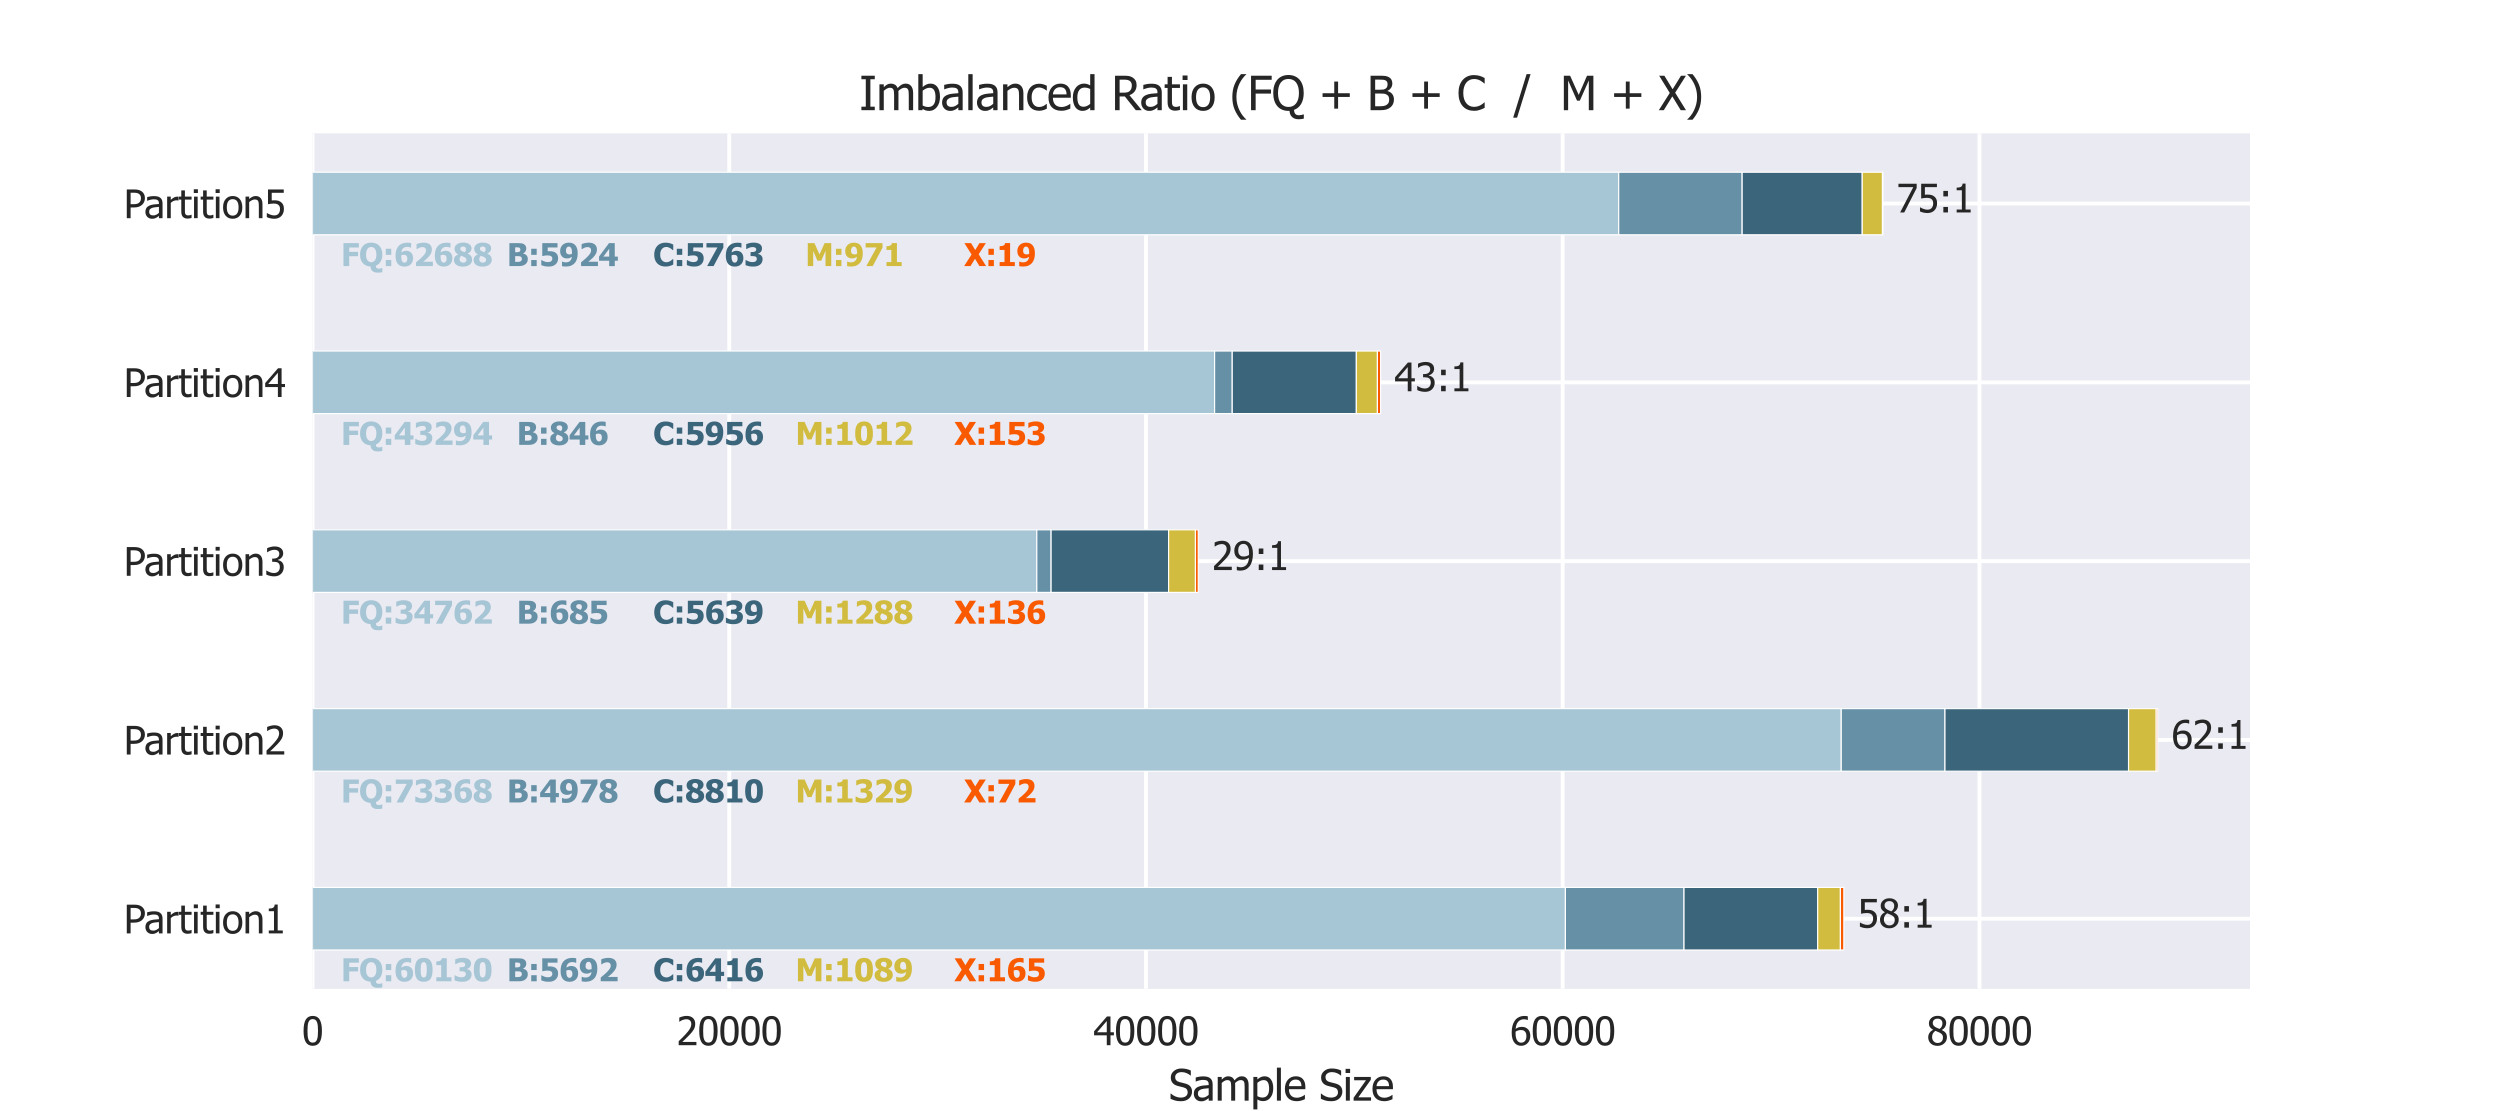 <?xml version="1.0" encoding="utf-8" standalone="no"?>
<!DOCTYPE svg PUBLIC "-//W3C//DTD SVG 1.1//EN"
  "http://www.w3.org/Graphics/SVG/1.1/DTD/svg11.dtd">
<svg xmlns:xlink="http://www.w3.org/1999/xlink" width="648pt" height="288pt" viewBox="0 0 648 288" xmlns="http://www.w3.org/2000/svg" version="1.1">
 <defs>
  <style type="text/css">*{stroke-linejoin: round; stroke-linecap: butt}</style>
 </defs>
 <g id="figure_1">
  <g id="patch_1">
   <path d="M 0 288 
L 648 288 
L 648 0 
L 0 0 
z
" style="fill: #ffffff"/>
  </g>
  <g id="axes_1">
   <g id="patch_2">
    <path d="M 81 256.32 
L 583.2 256.32 
L 583.2 34.56 
L 81 34.56 
z
" style="fill: #eaeaf2"/>
   </g>
   <g id="matplotlib.axis_1">
    <g id="xtick_1">
     <g id="line2d_1">
      <path d="M 81 256.32 
L 81 34.56 
" clip-path="url(#p845f60f004)" style="fill: none; stroke: #ffffff; stroke-linecap: round"/>
     </g>
     <g id="text_1">
      <!-- 0 -->
      <g style="fill: #262626" transform="translate(78.27 270.918) scale(0.1 -0.1)">
       <defs>
        <path id="Tahoma-30" d="M 3234 2328 
Q 3234 1075 2870 489 
Q 2506 -97 1747 -97 
Q 978 -97 618 500 
Q 259 1097 259 2322 
Q 259 3581 623 4164 
Q 988 4747 1747 4747 
Q 2516 4747 2875 4144 
Q 3234 3541 3234 2328 
z
M 2434 909 
Q 2525 1141 2562 1494 
Q 2600 1847 2600 2328 
Q 2600 2806 2562 3159 
Q 2525 3513 2431 3747 
Q 2338 3984 2173 4107 
Q 2009 4231 1747 4231 
Q 1488 4231 1320 4107 
Q 1153 3984 1056 3741 
Q 963 3503 928 3140 
Q 894 2778 894 2322 
Q 894 1834 923 1506 
Q 953 1178 1053 919 
Q 1144 678 1311 548 
Q 1478 419 1747 419 
Q 2006 419 2173 542 
Q 2341 666 2434 909 
z
" transform="scale(0.016)"/>
       </defs>
       <use xlink:href="#Tahoma-30"/>
      </g>
     </g>
    </g>
    <g id="xtick_2">
     <g id="line2d_2">
      <path d="M 189.018 256.32 
L 189.018 34.56 
" clip-path="url(#p845f60f004)" style="fill: none; stroke: #ffffff; stroke-linecap: round"/>
     </g>
     <g id="text_2">
      <!-- 20000 -->
      <g style="fill: #262626" transform="translate(175.369 270.918) scale(0.1 -0.1)">
       <defs>
        <path id="Tahoma-32" d="M 3213 0 
L 341 0 
L 341 653 
Q 650 947 925 1215 
Q 1200 1484 1463 1775 
Q 1994 2359 2187 2711 
Q 2381 3063 2381 3438 
Q 2381 3631 2320 3778 
Q 2259 3925 2153 4022 
Q 2044 4116 1900 4162 
Q 1756 4209 1584 4209 
Q 1419 4209 1248 4167 
Q 1078 4125 922 4063 
Q 791 4009 669 3934 
Q 547 3859 472 3806 
L 438 3806 
L 438 4469 
Q 631 4566 976 4658 
Q 1322 4750 1631 4750 
Q 2281 4750 2650 4404 
Q 3019 4059 3019 3469 
Q 3019 3197 2955 2965 
Q 2891 2734 2778 2538 
Q 2663 2334 2500 2134 
Q 2338 1934 2156 1741 
Q 1863 1422 1502 1078 
Q 1141 734 925 534 
L 3213 534 
L 3213 0 
z
" transform="scale(0.016)"/>
       </defs>
       <use xlink:href="#Tahoma-32"/>
       <use xlink:href="#Tahoma-30" x="54.59"/>
       <use xlink:href="#Tahoma-30" x="109.18"/>
       <use xlink:href="#Tahoma-30" x="163.77"/>
       <use xlink:href="#Tahoma-30" x="218.359"/>
      </g>
     </g>
    </g>
    <g id="xtick_3">
     <g id="line2d_3">
      <path d="M 297.035 256.32 
L 297.035 34.56 
" clip-path="url(#p845f60f004)" style="fill: none; stroke: #ffffff; stroke-linecap: round"/>
     </g>
     <g id="text_3">
      <!-- 40000 -->
      <g style="fill: #262626" transform="translate(283.387 270.918) scale(0.1 -0.1)">
       <defs>
        <path id="Tahoma-34" d="M 3334 1600 
L 2781 1600 
L 2781 0 
L 2181 0 
L 2181 1600 
L 125 1600 
L 125 2256 
L 2206 4653 
L 2781 4653 
L 2781 2100 
L 3334 2100 
L 3334 1600 
z
M 2181 2100 
L 2181 3919 
L 613 2100 
L 2181 2100 
z
" transform="scale(0.016)"/>
       </defs>
       <use xlink:href="#Tahoma-34"/>
       <use xlink:href="#Tahoma-30" x="54.59"/>
       <use xlink:href="#Tahoma-30" x="109.18"/>
       <use xlink:href="#Tahoma-30" x="163.77"/>
       <use xlink:href="#Tahoma-30" x="218.359"/>
      </g>
     </g>
    </g>
    <g id="xtick_4">
     <g id="line2d_4">
      <path d="M 405.053 256.32 
L 405.053 34.56 
" clip-path="url(#p845f60f004)" style="fill: none; stroke: #ffffff; stroke-linecap: round"/>
     </g>
     <g id="text_4">
      <!-- 60000 -->
      <g style="fill: #262626" transform="translate(391.404 270.918) scale(0.1 -0.1)">
       <defs>
        <path id="Tahoma-36" d="M 3284 1509 
Q 3284 1150 3165 847 
Q 3047 544 2847 341 
Q 2638 125 2378 14 
Q 2119 -97 1806 -97 
Q 1491 -97 1233 9 
Q 975 116 778 325 
Q 538 578 402 1001 
Q 266 1425 266 2044 
Q 266 2650 391 3139 
Q 516 3628 775 3991 
Q 1028 4344 1428 4542 
Q 1828 4741 2353 4741 
Q 2509 4741 2643 4725 
Q 2778 4709 2881 4675 
L 2881 4078 
L 2853 4078 
Q 2769 4125 2609 4164 
Q 2450 4203 2269 4203 
Q 1688 4203 1330 3811 
Q 972 3419 906 2647 
Q 1128 2803 1362 2887 
Q 1597 2972 1875 2972 
Q 2147 2972 2351 2917 
Q 2556 2863 2778 2697 
Q 3034 2503 3159 2206 
Q 3284 1909 3284 1509 
z
M 2650 1484 
Q 2650 1772 2575 1965 
Q 2500 2159 2331 2297 
Q 2209 2397 2054 2428 
Q 1900 2459 1738 2459 
Q 1519 2459 1312 2393 
Q 1106 2328 906 2203 
Q 900 2134 897 2070 
Q 894 2006 894 1909 
Q 894 1425 989 1128 
Q 1084 831 1225 678 
Q 1359 531 1501 472 
Q 1644 413 1809 413 
Q 2184 413 2417 681 
Q 2650 950 2650 1484 
z
" transform="scale(0.016)"/>
       </defs>
       <use xlink:href="#Tahoma-36"/>
       <use xlink:href="#Tahoma-30" x="54.59"/>
       <use xlink:href="#Tahoma-30" x="109.18"/>
       <use xlink:href="#Tahoma-30" x="163.77"/>
       <use xlink:href="#Tahoma-30" x="218.359"/>
      </g>
     </g>
    </g>
    <g id="xtick_5">
     <g id="line2d_5">
      <path d="M 513.07 256.32 
L 513.07 34.56 
" clip-path="url(#p845f60f004)" style="fill: none; stroke: #ffffff; stroke-linecap: round"/>
     </g>
     <g id="text_5">
      <!-- 80000 -->
      <g style="fill: #262626" transform="translate(499.422 270.918) scale(0.1 -0.1)">
       <defs>
        <path id="Tahoma-38" d="M 2534 3569 
Q 2534 3881 2325 4090 
Q 2116 4300 1744 4300 
Q 1403 4300 1186 4112 
Q 969 3925 969 3606 
Q 969 3375 1080 3215 
Q 1191 3056 1413 2928 
Q 1509 2875 1707 2781 
Q 1906 2688 2069 2634 
Q 2341 2844 2437 3064 
Q 2534 3284 2534 3569 
z
M 2622 1238 
Q 2622 1525 2509 1694 
Q 2397 1863 2075 2038 
Q 1969 2097 1792 2165 
Q 1616 2234 1394 2328 
Q 1134 2156 996 1904 
Q 859 1653 859 1331 
Q 859 909 1114 634 
Q 1369 359 1753 359 
Q 2147 359 2384 595 
Q 2622 831 2622 1238 
z
M 1747 -106 
Q 1400 -106 1115 -3 
Q 831 100 631 294 
Q 434 481 332 739 
Q 231 997 231 1284 
Q 231 1663 432 1980 
Q 634 2297 1019 2484 
L 1019 2503 
Q 675 2703 509 2940 
Q 344 3178 344 3534 
Q 344 4059 741 4409 
Q 1138 4759 1747 4759 
Q 2381 4759 2764 4426 
Q 3147 4094 3147 3575 
Q 3147 3263 2964 2956 
Q 2781 2650 2438 2478 
L 2438 2459 
Q 2844 2269 3053 1997 
Q 3263 1725 3263 1297 
Q 3263 700 2830 297 
Q 2397 -106 1747 -106 
z
" transform="scale(0.016)"/>
       </defs>
       <use xlink:href="#Tahoma-38"/>
       <use xlink:href="#Tahoma-30" x="54.59"/>
       <use xlink:href="#Tahoma-30" x="109.18"/>
       <use xlink:href="#Tahoma-30" x="163.77"/>
       <use xlink:href="#Tahoma-30" x="218.359"/>
      </g>
     </g>
    </g>
    <g id="text_6">
     <!-- Sample Size -->
     <g style="fill: #262626" transform="translate(302.984 285.289) scale(0.11 -0.11)">
      <defs>
       <path id="Tahoma-53" d="M 1769 -84 
Q 1263 -84 908 20 
Q 553 125 241 278 
L 241 1053 
L 284 1053 
Q 591 766 978 608 
Q 1366 450 1725 450 
Q 2238 450 2500 664 
Q 2763 878 2763 1228 
Q 2763 1506 2625 1681 
Q 2488 1856 2188 1941 
Q 1972 2003 1794 2043 
Q 1616 2084 1347 2153 
Q 1106 2216 915 2312 
Q 725 2409 578 2566 
Q 434 2719 354 2926 
Q 275 3134 275 3406 
Q 275 3972 715 4355 
Q 1156 4738 1841 4738 
Q 2231 4738 2579 4659 
Q 2928 4581 3225 4438 
L 3225 3697 
L 3178 3697 
Q 2956 3900 2609 4051 
Q 2263 4203 1881 4203 
Q 1450 4203 1184 4001 
Q 919 3800 919 3472 
Q 919 3175 1075 3000 
Q 1231 2825 1528 2744 
Q 1725 2691 2009 2623 
Q 2294 2556 2481 2500 
Q 2963 2353 3184 2056 
Q 3406 1759 3406 1325 
Q 3406 1053 3295 787 
Q 3184 522 2984 338 
Q 2759 134 2476 25 
Q 2194 -84 1769 -84 
z
" transform="scale(0.016)"/>
       <path id="Tahoma-61" d="M 2375 859 
L 2375 1828 
Q 2166 1809 1845 1776 
Q 1525 1744 1328 1684 
Q 1094 1613 941 1464 
Q 788 1316 788 1050 
Q 788 750 956 597 
Q 1125 444 1450 444 
Q 1728 444 1953 564 
Q 2178 684 2375 859 
z
M 2375 372 
Q 2303 319 2183 223 
Q 2063 128 1950 72 
Q 1794 -9 1648 -53 
Q 1503 -97 1241 -97 
Q 1025 -97 831 -15 
Q 638 66 491 213 
Q 350 356 265 567 
Q 181 778 181 1013 
Q 181 1375 334 1629 
Q 488 1884 819 2034 
Q 1113 2169 1513 2220 
Q 1913 2272 2375 2297 
L 2375 2409 
Q 2375 2616 2312 2742 
Q 2250 2869 2138 2938 
Q 2025 3009 1862 3032 
Q 1700 3056 1528 3056 
Q 1325 3056 1050 2995 
Q 775 2934 500 2819 
L 466 2819 
L 466 3416 
Q 628 3463 931 3519 
Q 1234 3575 1531 3575 
Q 1891 3575 2137 3519 
Q 2384 3463 2581 3316 
Q 2772 3172 2865 2944 
Q 2959 2716 2959 2388 
L 2959 0 
L 2375 0 
L 2375 372 
z
" transform="scale(0.016)"/>
       <path id="Tahoma-6d" d="M 4388 0 
L 4388 2019 
Q 4388 2259 4369 2464 
Q 4350 2669 4291 2784 
Q 4228 2909 4112 2968 
Q 3997 3028 3800 3028 
Q 3619 3028 3411 2917 
Q 3203 2806 2981 2597 
Q 2984 2544 2989 2470 
Q 2994 2397 2994 2297 
L 2994 0 
L 2406 0 
L 2406 2019 
Q 2406 2259 2387 2464 
Q 2369 2669 2309 2784 
Q 2247 2909 2131 2968 
Q 2016 3028 1819 3028 
Q 1628 3028 1418 2909 
Q 1209 2791 1013 2606 
L 1013 0 
L 425 0 
L 425 3491 
L 1013 3491 
L 1013 3103 
Q 1244 3334 1470 3461 
Q 1697 3588 1969 3588 
Q 2278 3588 2517 3447 
Q 2756 3306 2881 2984 
Q 3147 3281 3400 3434 
Q 3653 3588 3950 3588 
Q 4175 3588 4359 3517 
Q 4544 3447 4681 3291 
Q 4822 3131 4898 2893 
Q 4975 2656 4975 2297 
L 4975 0 
L 4388 0 
z
" transform="scale(0.016)"/>
       <path id="Tahoma-70" d="M 3353 1838 
Q 3353 966 2936 448 
Q 2519 -69 1881 -69 
Q 1622 -69 1422 -9 
Q 1222 50 1013 175 
L 1013 -1288 
L 425 -1288 
L 425 3491 
L 1013 3491 
L 1013 3125 
Q 1231 3322 1498 3455 
Q 1766 3588 2081 3588 
Q 2681 3588 3017 3113 
Q 3353 2638 3353 1838 
z
M 2747 1772 
Q 2747 2369 2556 2698 
Q 2366 3028 1938 3028 
Q 1688 3028 1455 2917 
Q 1222 2806 1013 2631 
L 1013 653 
Q 1244 541 1408 500 
Q 1572 459 1784 459 
Q 2241 459 2494 793 
Q 2747 1128 2747 1772 
z
" transform="scale(0.016)"/>
       <path id="Tahoma-6c" d="M 1025 0 
L 438 0 
L 438 4863 
L 1025 4863 
L 1025 0 
z
" transform="scale(0.016)"/>
       <path id="Tahoma-65" d="M 1941 -81 
Q 1106 -81 645 389 
Q 184 859 184 1725 
Q 184 2578 631 3083 
Q 1078 3588 1800 3588 
Q 2125 3588 2375 3494 
Q 2625 3400 2813 3200 
Q 3000 3000 3100 2711 
Q 3200 2422 3200 2003 
L 3200 1684 
L 781 1684 
Q 781 1075 1087 753 
Q 1394 431 1934 431 
Q 2128 431 2314 475 
Q 2500 519 2650 588 
Q 2809 659 2918 726 
Q 3028 794 3100 853 
L 3134 853 
L 3134 213 
Q 3031 172 2878 111 
Q 2725 50 2603 16 
Q 2431 -31 2292 -56 
Q 2153 -81 1941 -81 
z
M 2628 2134 
Q 2622 2372 2572 2544 
Q 2522 2716 2428 2834 
Q 2325 2966 2164 3034 
Q 2003 3103 1766 3103 
Q 1531 3103 1367 3033 
Q 1203 2963 1069 2828 
Q 938 2691 869 2523 
Q 800 2356 781 2134 
L 2628 2134 
z
" transform="scale(0.016)"/>
       <path id="Tahoma-20" transform="scale(0.016)"/>
       <path id="Tahoma-69" d="M 1025 0 
L 438 0 
L 438 3491 
L 1025 3491 
L 1025 0 
z
M 1066 4075 
L 397 4075 
L 397 4684 
L 1066 4684 
L 1066 4075 
z
" transform="scale(0.016)"/>
       <path id="Tahoma-7a" d="M 2719 0 
L 153 0 
L 153 434 
L 1978 3006 
L 228 3006 
L 228 3491 
L 2684 3491 
L 2684 3072 
L 850 491 
L 2719 491 
L 2719 0 
z
" transform="scale(0.016)"/>
      </defs>
      <use xlink:href="#Tahoma-53"/>
      <use xlink:href="#Tahoma-61" x="55.713"/>
      <use xlink:href="#Tahoma-6d" x="108.203"/>
      <use xlink:href="#Tahoma-70" x="192.188"/>
      <use xlink:href="#Tahoma-6c" x="247.461"/>
      <use xlink:href="#Tahoma-65" x="270.312"/>
      <use xlink:href="#Tahoma-20" x="322.949"/>
      <use xlink:href="#Tahoma-53" x="354.199"/>
      <use xlink:href="#Tahoma-69" x="409.912"/>
      <use xlink:href="#Tahoma-7a" x="432.764"/>
      <use xlink:href="#Tahoma-65" x="476.697"/>
     </g>
    </g>
   </g>
   <g id="matplotlib.axis_2">
    <g id="ytick_1">
     <g id="line2d_6">
      <path d="M 81 238.13 
L 583.2 238.13 
" clip-path="url(#p845f60f004)" style="fill: none; stroke: #ffffff; stroke-linecap: round"/>
     </g>
     <g id="text_7">
      <!-- Partition1 -->
      <g style="fill: #262626" transform="translate(32.108 241.929) scale(0.1 -0.1)">
       <defs>
        <path id="Tahoma-50" d="M 3409 3250 
Q 3409 2947 3301 2676 
Q 3194 2406 3003 2216 
Q 2763 1978 2438 1856 
Q 2113 1734 1616 1734 
L 1091 1734 
L 1091 0 
L 472 0 
L 472 4653 
L 1641 4653 
Q 2053 4653 2343 4584 
Q 2634 4516 2856 4363 
Q 3116 4184 3262 3911 
Q 3409 3638 3409 3250 
z
M 2766 3234 
Q 2766 3475 2683 3653 
Q 2600 3831 2431 3944 
Q 2284 4041 2089 4081 
Q 1894 4122 1603 4122 
L 1091 4122 
L 1091 2263 
L 1513 2263 
Q 1888 2263 2119 2323 
Q 2350 2384 2503 2541 
Q 2641 2681 2703 2847 
Q 2766 3013 2766 3234 
z
" transform="scale(0.016)"/>
        <path id="Tahoma-72" d="M 2275 2859 
L 2244 2859 
Q 2178 2878 2104 2883 
Q 2031 2888 1928 2888 
Q 1691 2888 1456 2784 
Q 1222 2681 1013 2478 
L 1013 0 
L 425 0 
L 425 3491 
L 1013 3491 
L 1013 2972 
Q 1334 3256 1573 3373 
Q 1813 3491 2038 3491 
Q 2128 3491 2173 3486 
Q 2219 3481 2275 3472 
L 2275 2859 
z
" transform="scale(0.016)"/>
        <path id="Tahoma-74" d="M 1481 -69 
Q 1000 -69 731 204 
Q 463 478 463 1069 
L 463 3003 
L 66 3003 
L 66 3491 
L 463 3491 
L 463 4494 
L 1050 4494 
L 1050 3491 
L 2131 3491 
L 2131 3003 
L 1050 3003 
L 1050 1344 
Q 1050 1078 1059 934 
Q 1069 791 1131 666 
Q 1184 556 1303 501 
Q 1422 447 1625 447 
Q 1769 447 1903 489 
Q 2038 531 2097 559 
L 2131 559 
L 2131 31 
Q 1966 -16 1795 -42 
Q 1625 -69 1481 -69 
z
" transform="scale(0.016)"/>
        <path id="Tahoma-6f" d="M 3297 1744 
Q 3297 863 2872 383 
Q 2447 -97 1741 -97 
Q 1013 -97 595 398 
Q 178 894 178 1744 
Q 178 2619 608 3103 
Q 1038 3588 1741 3588 
Q 2447 3588 2872 3105 
Q 3297 2622 3297 1744 
z
M 2691 1744 
Q 2691 2422 2444 2751 
Q 2197 3081 1741 3081 
Q 1281 3081 1032 2751 
Q 784 2422 784 1744 
Q 784 1088 1032 748 
Q 1281 409 1741 409 
Q 2194 409 2442 742 
Q 2691 1075 2691 1744 
z
" transform="scale(0.016)"/>
        <path id="Tahoma-6e" d="M 3169 0 
L 2581 0 
L 2581 1988 
Q 2581 2228 2557 2436 
Q 2534 2644 2469 2769 
Q 2397 2900 2269 2964 
Q 2141 3028 1919 3028 
Q 1700 3028 1467 2911 
Q 1234 2794 1013 2606 
L 1013 0 
L 425 0 
L 425 3491 
L 1013 3491 
L 1013 3103 
Q 1275 3338 1531 3463 
Q 1788 3588 2072 3588 
Q 2588 3588 2878 3248 
Q 3169 2909 3169 2266 
L 3169 0 
z
" transform="scale(0.016)"/>
        <path id="Tahoma-31" d="M 2975 0 
L 706 0 
L 706 475 
L 1550 475 
L 1550 3594 
L 706 3594 
L 706 4019 
Q 1184 4019 1411 4155 
Q 1638 4291 1666 4669 
L 2150 4669 
L 2150 475 
L 2975 475 
L 2975 0 
z
" transform="scale(0.016)"/>
       </defs>
       <use xlink:href="#Tahoma-50"/>
       <use xlink:href="#Tahoma-61" x="52.877"/>
       <use xlink:href="#Tahoma-72" x="105.367"/>
       <use xlink:href="#Tahoma-74" x="141.402"/>
       <use xlink:href="#Tahoma-69" x="174.85"/>
       <use xlink:href="#Tahoma-74" x="197.951"/>
       <use xlink:href="#Tahoma-69" x="231.398"/>
       <use xlink:href="#Tahoma-6f" x="254.25"/>
       <use xlink:href="#Tahoma-6e" x="308.547"/>
       <use xlink:href="#Tahoma-31" x="364.309"/>
      </g>
     </g>
    </g>
    <g id="ytick_2">
     <g id="line2d_7">
      <path d="M 81 191.785 
L 583.2 191.785 
" clip-path="url(#p845f60f004)" style="fill: none; stroke: #ffffff; stroke-linecap: round"/>
     </g>
     <g id="text_8">
      <!-- Partition2 -->
      <g style="fill: #262626" transform="translate(32.108 195.584) scale(0.1 -0.1)">
       <use xlink:href="#Tahoma-50"/>
       <use xlink:href="#Tahoma-61" x="52.877"/>
       <use xlink:href="#Tahoma-72" x="105.367"/>
       <use xlink:href="#Tahoma-74" x="141.402"/>
       <use xlink:href="#Tahoma-69" x="174.85"/>
       <use xlink:href="#Tahoma-74" x="197.951"/>
       <use xlink:href="#Tahoma-69" x="231.398"/>
       <use xlink:href="#Tahoma-6f" x="254.25"/>
       <use xlink:href="#Tahoma-6e" x="308.547"/>
       <use xlink:href="#Tahoma-32" x="364.309"/>
      </g>
     </g>
    </g>
    <g id="ytick_3">
     <g id="line2d_8">
      <path d="M 81 145.44 
L 583.2 145.44 
" clip-path="url(#p845f60f004)" style="fill: none; stroke: #ffffff; stroke-linecap: round"/>
     </g>
     <g id="text_9">
      <!-- Partition3 -->
      <g style="fill: #262626" transform="translate(32.108 149.239) scale(0.1 -0.1)">
       <defs>
        <path id="Tahoma-33" d="M 1597 4209 
Q 1428 4209 1259 4168 
Q 1091 4128 928 4063 
Q 778 4000 667 3931 
Q 556 3863 469 3803 
L 431 3803 
L 431 4463 
Q 634 4572 982 4661 
Q 1331 4750 1647 4750 
Q 1963 4750 2198 4686 
Q 2434 4622 2625 4488 
Q 2831 4338 2936 4125 
Q 3041 3913 3041 3628 
Q 3041 3244 2787 2953 
Q 2534 2663 2181 2584 
L 2181 2541 
Q 2328 2513 2495 2444 
Q 2663 2375 2806 2241 
Q 2950 2106 3040 1895 
Q 3131 1684 3131 1381 
Q 3131 1066 3023 802 
Q 2916 538 2719 334 
Q 2516 122 2228 12 
Q 1941 -97 1575 -97 
Q 1225 -97 881 -12 
Q 538 72 303 191 
L 303 850 
L 347 850 
Q 544 706 875 575 
Q 1206 444 1538 444 
Q 1728 444 1920 505 
Q 2113 566 2241 703 
Q 2366 841 2431 1006 
Q 2497 1172 2497 1425 
Q 2497 1678 2423 1840 
Q 2350 2003 2219 2097 
Q 2088 2191 1908 2227 
Q 1728 2263 1519 2263 
L 1253 2263 
L 1253 2781 
L 1459 2781 
Q 1881 2781 2145 2981 
Q 2409 3181 2409 3563 
Q 2409 3738 2340 3864 
Q 2272 3991 2166 4066 
Q 2047 4147 1903 4178 
Q 1759 4209 1597 4209 
z
" transform="scale(0.016)"/>
       </defs>
       <use xlink:href="#Tahoma-50"/>
       <use xlink:href="#Tahoma-61" x="52.877"/>
       <use xlink:href="#Tahoma-72" x="105.367"/>
       <use xlink:href="#Tahoma-74" x="141.402"/>
       <use xlink:href="#Tahoma-69" x="174.85"/>
       <use xlink:href="#Tahoma-74" x="197.951"/>
       <use xlink:href="#Tahoma-69" x="231.398"/>
       <use xlink:href="#Tahoma-6f" x="254.25"/>
       <use xlink:href="#Tahoma-6e" x="308.547"/>
       <use xlink:href="#Tahoma-33" x="364.309"/>
      </g>
     </g>
    </g>
    <g id="ytick_4">
     <g id="line2d_9">
      <path d="M 81 99.095 
L 583.2 99.095 
" clip-path="url(#p845f60f004)" style="fill: none; stroke: #ffffff; stroke-linecap: round"/>
     </g>
     <g id="text_10">
      <!-- Partition4 -->
      <g style="fill: #262626" transform="translate(32.108 102.894) scale(0.1 -0.1)">
       <use xlink:href="#Tahoma-50"/>
       <use xlink:href="#Tahoma-61" x="52.877"/>
       <use xlink:href="#Tahoma-72" x="105.367"/>
       <use xlink:href="#Tahoma-74" x="141.402"/>
       <use xlink:href="#Tahoma-69" x="174.85"/>
       <use xlink:href="#Tahoma-74" x="197.951"/>
       <use xlink:href="#Tahoma-69" x="231.398"/>
       <use xlink:href="#Tahoma-6f" x="254.25"/>
       <use xlink:href="#Tahoma-6e" x="308.547"/>
       <use xlink:href="#Tahoma-34" x="364.309"/>
      </g>
     </g>
    </g>
    <g id="ytick_5">
     <g id="line2d_10">
      <path d="M 81 52.75 
L 583.2 52.75 
" clip-path="url(#p845f60f004)" style="fill: none; stroke: #ffffff; stroke-linecap: round"/>
     </g>
     <g id="text_11">
      <!-- Partition5 -->
      <g style="fill: #262626" transform="translate(32.108 56.55) scale(0.1 -0.1)">
       <defs>
        <path id="Tahoma-35" d="M 3159 1481 
Q 3159 1144 3051 856 
Q 2944 569 2750 359 
Q 2553 147 2261 25 
Q 1969 -97 1606 -97 
Q 1272 -97 948 -23 
Q 625 50 388 169 
L 388 828 
L 431 828 
Q 503 775 637 708 
Q 772 641 934 581 
Q 1119 516 1272 480 
Q 1425 444 1616 444 
Q 1803 444 1981 511 
Q 2159 578 2288 728 
Q 2403 866 2464 1050 
Q 2525 1234 2525 1484 
Q 2525 1731 2458 1890 
Q 2391 2050 2263 2153 
Q 2128 2272 1933 2320 
Q 1738 2369 1497 2369 
Q 1244 2369 987 2330 
Q 731 2291 578 2256 
L 578 4653 
L 3131 4653 
L 3131 4106 
L 1181 4106 
L 1181 2869 
Q 1294 2881 1403 2887 
Q 1513 2894 1603 2894 
Q 1959 2894 2206 2834 
Q 2453 2775 2681 2603 
Q 2913 2428 3036 2165 
Q 3159 1903 3159 1481 
z
" transform="scale(0.016)"/>
       </defs>
       <use xlink:href="#Tahoma-50"/>
       <use xlink:href="#Tahoma-61" x="52.877"/>
       <use xlink:href="#Tahoma-72" x="105.367"/>
       <use xlink:href="#Tahoma-74" x="141.402"/>
       <use xlink:href="#Tahoma-69" x="174.85"/>
       <use xlink:href="#Tahoma-74" x="197.951"/>
       <use xlink:href="#Tahoma-69" x="231.398"/>
       <use xlink:href="#Tahoma-6f" x="254.25"/>
       <use xlink:href="#Tahoma-6e" x="308.547"/>
       <use xlink:href="#Tahoma-35" x="364.309"/>
      </g>
     </g>
    </g>
   </g>
   <g id="patch_3">
    <path d="M 81 246.24 
L 405.755 246.24 
L 405.755 230.019 
L 81 230.019 
z
" clip-path="url(#p845f60f004)" style="fill: #a6c5d5; stroke: #ffffff; stroke-width: 0.3; stroke-linejoin: miter"/>
   </g>
   <g id="patch_4">
    <path d="M 81 199.895 
L 477.252 199.895 
L 477.252 183.674 
L 81 183.674 
z
" clip-path="url(#p845f60f004)" style="fill: #a6c5d5; stroke: #ffffff; stroke-width: 0.3; stroke-linejoin: miter"/>
   </g>
   <g id="patch_5">
    <path d="M 81 153.55 
L 268.745 153.55 
L 268.745 137.33 
L 81 137.33 
z
" clip-path="url(#p845f60f004)" style="fill: #a6c5d5; stroke: #ffffff; stroke-width: 0.3; stroke-linejoin: miter"/>
   </g>
   <g id="patch_6">
    <path d="M 81 107.206 
L 314.826 107.206 
L 314.826 90.985 
L 81 90.985 
z
" clip-path="url(#p845f60f004)" style="fill: #a6c5d5; stroke: #ffffff; stroke-width: 0.3; stroke-linejoin: miter"/>
   </g>
   <g id="patch_7">
    <path d="M 81 60.861 
L 419.57 60.861 
L 419.57 44.64 
L 81 44.64 
z
" clip-path="url(#p845f60f004)" style="fill: #a6c5d5; stroke: #ffffff; stroke-width: 0.3; stroke-linejoin: miter"/>
   </g>
   <g id="patch_8">
    <path d="M 405.755 246.24 
L 436.497 246.24 
L 436.497 230.019 
L 405.755 230.019 
z
" clip-path="url(#p845f60f004)" style="fill: #6590a6; stroke: #ffffff; stroke-width: 0.3; stroke-linejoin: miter"/>
   </g>
   <g id="patch_9">
    <path d="M 477.252 199.895 
L 504.137 199.895 
L 504.137 183.674 
L 477.252 183.674 
z
" clip-path="url(#p845f60f004)" style="fill: #6590a6; stroke: #ffffff; stroke-width: 0.3; stroke-linejoin: miter"/>
   </g>
   <g id="patch_10">
    <path d="M 268.745 153.55 
L 272.445 153.55 
L 272.445 137.33 
L 268.745 137.33 
z
" clip-path="url(#p845f60f004)" style="fill: #6590a6; stroke: #ffffff; stroke-width: 0.3; stroke-linejoin: miter"/>
   </g>
   <g id="patch_11">
    <path d="M 314.826 107.206 
L 319.395 107.206 
L 319.395 90.985 
L 314.826 90.985 
z
" clip-path="url(#p845f60f004)" style="fill: #6590a6; stroke: #ffffff; stroke-width: 0.3; stroke-linejoin: miter"/>
   </g>
   <g id="patch_12">
    <path d="M 419.57 60.861 
L 451.565 60.861 
L 451.565 44.64 
L 419.57 44.64 
z
" clip-path="url(#p845f60f004)" style="fill: #6590a6; stroke: #ffffff; stroke-width: 0.3; stroke-linejoin: miter"/>
   </g>
   <g id="patch_13">
    <path d="M 436.497 246.24 
L 471.149 246.24 
L 471.149 230.019 
L 436.497 230.019 
z
" clip-path="url(#p845f60f004)" style="fill: #3b657b; stroke: #ffffff; stroke-width: 0.3; stroke-linejoin: miter"/>
   </g>
   <g id="patch_14">
    <path d="M 504.137 199.895 
L 551.719 199.895 
L 551.719 183.674 
L 504.137 183.674 
z
" clip-path="url(#p845f60f004)" style="fill: #3b657b; stroke: #ffffff; stroke-width: 0.3; stroke-linejoin: miter"/>
   </g>
   <g id="patch_15">
    <path d="M 272.445 153.55 
L 302.901 153.55 
L 302.901 137.33 
L 272.445 137.33 
z
" clip-path="url(#p845f60f004)" style="fill: #3b657b; stroke: #ffffff; stroke-width: 0.3; stroke-linejoin: miter"/>
   </g>
   <g id="patch_16">
    <path d="M 319.395 107.206 
L 351.562 107.206 
L 351.562 90.985 
L 319.395 90.985 
z
" clip-path="url(#p845f60f004)" style="fill: #3b657b; stroke: #ffffff; stroke-width: 0.3; stroke-linejoin: miter"/>
   </g>
   <g id="patch_17">
    <path d="M 451.565 60.861 
L 482.69 60.861 
L 482.69 44.64 
L 451.565 44.64 
z
" clip-path="url(#p845f60f004)" style="fill: #3b657b; stroke: #ffffff; stroke-width: 0.3; stroke-linejoin: miter"/>
   </g>
   <g id="patch_18">
    <path d="M 471.149 246.24 
L 477.03 246.24 
L 477.03 230.019 
L 471.149 230.019 
z
" clip-path="url(#p845f60f004)" style="fill: #d1bc3f; stroke: #ffffff; stroke-width: 0.3; stroke-linejoin: miter"/>
   </g>
   <g id="patch_19">
    <path d="M 551.719 199.895 
L 558.897 199.895 
L 558.897 183.674 
L 551.719 183.674 
z
" clip-path="url(#p845f60f004)" style="fill: #d1bc3f; stroke: #ffffff; stroke-width: 0.3; stroke-linejoin: miter"/>
   </g>
   <g id="patch_20">
    <path d="M 302.901 153.55 
L 309.857 153.55 
L 309.857 137.33 
L 302.901 137.33 
z
" clip-path="url(#p845f60f004)" style="fill: #d1bc3f; stroke: #ffffff; stroke-width: 0.3; stroke-linejoin: miter"/>
   </g>
   <g id="patch_21">
    <path d="M 351.562 107.206 
L 357.028 107.206 
L 357.028 90.985 
L 351.562 90.985 
z
" clip-path="url(#p845f60f004)" style="fill: #d1bc3f; stroke: #ffffff; stroke-width: 0.3; stroke-linejoin: miter"/>
   </g>
   <g id="patch_22">
    <path d="M 482.69 60.861 
L 487.935 60.861 
L 487.935 44.64 
L 482.69 44.64 
z
" clip-path="url(#p845f60f004)" style="fill: #d1bc3f; stroke: #ffffff; stroke-width: 0.3; stroke-linejoin: miter"/>
   </g>
   <g id="patch_23">
    <path d="M 477.03 246.24 
L 477.921 246.24 
L 477.921 230.019 
L 477.03 230.019 
z
" clip-path="url(#p845f60f004)" style="fill: #f95a00; stroke: #ffffff; stroke-width: 0.3; stroke-linejoin: miter"/>
   </g>
   <g id="patch_24">
    <path d="M 558.897 199.895 
L 559.286 199.895 
L 559.286 183.674 
L 558.897 183.674 
z
" clip-path="url(#p845f60f004)" style="fill: #f95a00; stroke: #ffffff; stroke-width: 0.3; stroke-linejoin: miter"/>
   </g>
   <g id="patch_25">
    <path d="M 309.857 153.55 
L 310.591 153.55 
L 310.591 137.33 
L 309.857 137.33 
z
" clip-path="url(#p845f60f004)" style="fill: #f95a00; stroke: #ffffff; stroke-width: 0.3; stroke-linejoin: miter"/>
   </g>
   <g id="patch_26">
    <path d="M 357.028 107.206 
L 357.854 107.206 
L 357.854 90.985 
L 357.028 90.985 
z
" clip-path="url(#p845f60f004)" style="fill: #f95a00; stroke: #ffffff; stroke-width: 0.3; stroke-linejoin: miter"/>
   </g>
   <g id="patch_27">
    <path d="M 487.935 60.861 
L 488.037 60.861 
L 488.037 44.64 
L 487.935 44.64 
z
" clip-path="url(#p845f60f004)" style="fill: #f95a00; stroke: #ffffff; stroke-width: 0.3; stroke-linejoin: miter"/>
   </g>
   <g id="patch_28">
    <path d="M 81 256.32 
L 81 34.56 
" style="fill: none"/>
   </g>
   <g id="patch_29">
    <path d="M 583.2 256.32 
L 583.2 34.56 
" style="fill: none"/>
   </g>
   <g id="patch_30">
    <path d="M 81 256.32 
L 583.2 256.32 
" style="fill: none"/>
   </g>
   <g id="patch_31">
    <path d="M 81 34.56 
L 583.2 34.56 
" style="fill: none"/>
   </g>
   <g id="text_12">
    <!-- 58:1 -->
    <g style="fill: #262626" transform="translate(481.467 240.447) scale(0.1 -0.1)">
     <defs>
      <path id="Tahoma-3a" d="M 1506 2600 
L 759 2600 
L 759 3491 
L 1506 3491 
L 1506 2600 
z
M 1506 0 
L 759 0 
L 759 891 
L 1506 891 
L 1506 0 
z
" transform="scale(0.016)"/>
     </defs>
     <use xlink:href="#Tahoma-35"/>
     <use xlink:href="#Tahoma-38" x="54.59"/>
     <use xlink:href="#Tahoma-3a" x="109.18"/>
     <use xlink:href="#Tahoma-31" x="144.531"/>
    </g>
   </g>
   <g id="text_13">
    <!-- 62:1 -->
    <g style="fill: #262626" transform="translate(562.831 194.102) scale(0.1 -0.1)">
     <use xlink:href="#Tahoma-36"/>
     <use xlink:href="#Tahoma-32" x="54.59"/>
     <use xlink:href="#Tahoma-3a" x="109.18"/>
     <use xlink:href="#Tahoma-31" x="144.531"/>
    </g>
   </g>
   <g id="text_14">
    <!-- 29:1 -->
    <g style="fill: #262626" transform="translate(314.137 147.757) scale(0.1 -0.1)">
     <defs>
      <path id="Tahoma-39" d="M 2600 2741 
Q 2600 3216 2512 3514 
Q 2425 3813 2272 3975 
Q 2134 4125 1993 4181 
Q 1853 4238 1684 4238 
Q 1300 4238 1072 3963 
Q 844 3688 844 3166 
Q 844 2872 919 2681 
Q 994 2491 1163 2353 
Q 1281 2256 1431 2223 
Q 1581 2191 1753 2191 
Q 1953 2191 2184 2261 
Q 2416 2331 2588 2447 
Q 2591 2494 2595 2570 
Q 2600 2647 2600 2741 
z
M 209 3141 
Q 209 3500 326 3797 
Q 444 4094 647 4309 
Q 841 4516 1120 4631 
Q 1400 4747 1688 4747 
Q 2009 4747 2270 4639 
Q 2531 4531 2722 4328 
Q 2963 4072 3095 3656 
Q 3228 3241 3228 2606 
Q 3228 2028 3098 1511 
Q 2969 994 2716 653 
Q 2447 291 2070 100 
Q 1694 -91 1141 -91 
Q 1016 -91 875 -77 
Q 734 -63 613 -25 
L 613 572 
L 644 572 
Q 722 528 887 487 
Q 1053 447 1225 447 
Q 1838 447 2188 850 
Q 2538 1253 2584 2003 
Q 2334 1834 2107 1756 
Q 1881 1678 1616 1678 
Q 1356 1678 1143 1734 
Q 931 1791 716 1953 
Q 466 2144 337 2436 
Q 209 2728 209 3141 
z
" transform="scale(0.016)"/>
     </defs>
     <use xlink:href="#Tahoma-32"/>
     <use xlink:href="#Tahoma-39" x="54.59"/>
     <use xlink:href="#Tahoma-3a" x="109.18"/>
     <use xlink:href="#Tahoma-31" x="144.531"/>
    </g>
   </g>
   <g id="text_15">
    <!-- 43:1 -->
    <g style="fill: #262626" transform="translate(361.4 101.412) scale(0.1 -0.1)">
     <use xlink:href="#Tahoma-34"/>
     <use xlink:href="#Tahoma-33" x="54.59"/>
     <use xlink:href="#Tahoma-3a" x="109.18"/>
     <use xlink:href="#Tahoma-31" x="144.531"/>
    </g>
   </g>
   <g id="text_16">
    <!-- 75:1 -->
    <g style="fill: #262626" transform="translate(491.582 55.068) scale(0.1 -0.1)">
     <defs>
      <path id="Tahoma-37" d="M 3263 3956 
L 1250 0 
L 584 0 
L 2716 4106 
L 309 4106 
L 309 4653 
L 3263 4653 
L 3263 3956 
z
" transform="scale(0.016)"/>
     </defs>
     <use xlink:href="#Tahoma-37"/>
     <use xlink:href="#Tahoma-35" x="54.59"/>
     <use xlink:href="#Tahoma-3a" x="109.18"/>
     <use xlink:href="#Tahoma-31" x="144.531"/>
    </g>
   </g>
   <g id="text_17">
    <!-- FQ:60130 -->
    <g style="fill: #a6c5d5" transform="translate(88.413 254.35) scale(0.08 -0.08)">
     <defs>
      <path id="Tahoma-Bold-46" d="M 3597 3766 
L 1644 3766 
L 1644 2888 
L 3441 2888 
L 3441 2000 
L 1644 2000 
L 1644 0 
L 481 0 
L 481 4653 
L 3597 4653 
L 3597 3766 
z
" transform="scale(0.016)"/>
      <path id="Tahoma-Bold-51" d="M 4713 -1231 
Q 4525 -1278 4336 -1300 
Q 4147 -1322 3744 -1322 
Q 3375 -1322 3117 -1230 
Q 2859 -1138 2688 -969 
Q 2516 -803 2430 -575 
Q 2344 -347 2331 -84 
Q 1344 -41 776 600 
Q 209 1241 209 2325 
Q 209 3447 809 4098 
Q 1409 4750 2463 4750 
Q 3513 4750 4116 4101 
Q 4719 3453 4719 2325 
Q 4719 1503 4376 914 
Q 4034 325 3409 78 
Q 3416 -263 3561 -392 
Q 3706 -522 4072 -522 
Q 4213 -522 4370 -480 
Q 4528 -438 4597 -400 
L 4713 -400 
L 4713 -1231 
z
M 3200 1147 
Q 3350 1350 3431 1620 
Q 3513 1891 3513 2328 
Q 3513 2744 3427 3036 
Q 3341 3328 3197 3516 
Q 3047 3706 2858 3789 
Q 2669 3872 2466 3872 
Q 2250 3872 2075 3795 
Q 1900 3719 1738 3522 
Q 1594 3341 1505 3041 
Q 1416 2741 1416 2325 
Q 1416 1897 1500 1614 
Q 1584 1331 1731 1141 
Q 1881 947 2072 864 
Q 2263 781 2466 781 
Q 2672 781 2865 870 
Q 3059 959 3200 1147 
z
" transform="scale(0.016)"/>
      <path id="Tahoma-Bold-3a" d="M 1716 2281 
L 609 2281 
L 609 3509 
L 1716 3509 
L 1716 2281 
z
M 1716 0 
L 609 0 
L 609 1228 
L 1716 1228 
L 1716 0 
z
" transform="scale(0.016)"/>
      <path id="Tahoma-Bold-36" d="M 3863 1584 
Q 3863 850 3397 376 
Q 2931 -97 2119 -97 
Q 1713 -97 1394 20 
Q 1075 138 853 366 
Q 588 634 447 1059 
Q 306 1484 306 2075 
Q 306 2688 437 3163 
Q 569 3638 866 4003 
Q 1150 4350 1609 4545 
Q 2069 4741 2697 4741 
Q 2925 4741 3154 4711 
Q 3384 4681 3469 4663 
L 3469 3747 
L 3384 3747 
Q 3303 3788 3115 3839 
Q 2928 3891 2688 3891 
Q 2141 3891 1844 3603 
Q 1547 3316 1478 2778 
Q 1706 2925 1942 3012 
Q 2178 3100 2475 3100 
Q 2725 3100 2945 3033 
Q 3166 2966 3338 2838 
Q 3578 2653 3720 2353 
Q 3863 2053 3863 1584 
z
M 2506 881 
Q 2597 994 2645 1126 
Q 2694 1259 2694 1528 
Q 2694 1753 2637 1900 
Q 2581 2047 2478 2134 
Q 2375 2222 2244 2255 
Q 2113 2288 1966 2288 
Q 1844 2288 1714 2256 
Q 1584 2225 1472 2178 
Q 1472 2147 1469 2075 
Q 1466 2003 1466 1894 
Q 1466 1494 1536 1250 
Q 1606 1006 1713 881 
Q 1794 781 1898 737 
Q 2003 694 2119 694 
Q 2213 694 2322 741 
Q 2431 788 2506 881 
z
" transform="scale(0.016)"/>
      <path id="Tahoma-Bold-30" d="M 3831 2328 
Q 3831 1725 3734 1272 
Q 3638 819 3425 516 
Q 3213 213 2872 58 
Q 2531 -97 2038 -97 
Q 1547 -97 1206 58 
Q 866 213 650 522 
Q 438 828 341 1276 
Q 244 1725 244 2325 
Q 244 2944 339 3381 
Q 434 3819 656 4134 
Q 875 4444 1219 4595 
Q 1563 4747 2038 4747 
Q 2541 4747 2877 4589 
Q 3213 4431 3428 4119 
Q 3641 3813 3736 3363 
Q 3831 2913 3831 2328 
z
M 2659 2328 
Q 2659 3191 2517 3539 
Q 2375 3888 2038 3888 
Q 1703 3888 1559 3539 
Q 1416 3191 1416 2322 
Q 1416 1472 1559 1117 
Q 1703 763 2038 763 
Q 2372 763 2515 1117 
Q 2659 1472 2659 2328 
z
" transform="scale(0.016)"/>
      <path id="Tahoma-Bold-31" d="M 3684 0 
L 609 0 
L 609 813 
L 1591 813 
L 1591 3272 
L 609 3272 
L 609 4031 
Q 825 4031 1037 4059 
Q 1250 4088 1378 4150 
Q 1528 4225 1611 4351 
Q 1694 4478 1706 4666 
L 2725 4666 
L 2725 813 
L 3684 813 
L 3684 0 
z
" transform="scale(0.016)"/>
      <path id="Tahoma-Bold-33" d="M 3775 1409 
Q 3775 1069 3648 787 
Q 3522 506 3278 309 
Q 3031 113 2698 8 
Q 2366 -97 1888 -97 
Q 1344 -97 955 -6 
Q 566 84 322 197 
L 322 1206 
L 434 1206 
Q 691 1044 1036 925 
Q 1381 806 1666 806 
Q 1834 806 2032 836 
Q 2231 866 2366 966 
Q 2472 1044 2536 1158 
Q 2600 1272 2600 1481 
Q 2600 1688 2509 1798 
Q 2419 1909 2269 1959 
Q 2119 2013 1909 2019 
Q 1700 2025 1541 2025 
L 1341 2025 
L 1341 2844 
L 1525 2844 
Q 1738 2844 1916 2862 
Q 2094 2881 2219 2938 
Q 2344 2997 2414 3103 
Q 2484 3209 2484 3391 
Q 2484 3531 2418 3620 
Q 2353 3709 2256 3759 
Q 2144 3816 1994 3834 
Q 1844 3853 1738 3853 
Q 1566 3853 1387 3812 
Q 1209 3772 1041 3709 
Q 909 3659 765 3579 
Q 622 3500 553 3459 
L 456 3459 
L 456 4456 
Q 697 4559 1105 4654 
Q 1513 4750 1938 4750 
Q 2353 4750 2658 4678 
Q 2963 4606 3178 4469 
Q 3416 4322 3534 4095 
Q 3653 3869 3653 3584 
Q 3653 3188 3423 2889 
Q 3194 2591 2819 2503 
L 2819 2459 
Q 2984 2434 3142 2375 
Q 3300 2316 3450 2181 
Q 3591 2059 3683 1867 
Q 3775 1675 3775 1409 
z
" transform="scale(0.016)"/>
     </defs>
     <use xlink:href="#Tahoma-Bold-46"/>
     <use xlink:href="#Tahoma-Bold-51" x="58.105"/>
     <use xlink:href="#Tahoma-Bold-3a" x="135.107"/>
     <use xlink:href="#Tahoma-Bold-36" x="171.436"/>
     <use xlink:href="#Tahoma-Bold-30" x="235.107"/>
     <use xlink:href="#Tahoma-Bold-31" x="298.779"/>
     <use xlink:href="#Tahoma-Bold-33" x="362.451"/>
     <use xlink:href="#Tahoma-Bold-30" x="426.123"/>
    </g>
   </g>
   <g id="text_18">
    <!-- FQ:73368 -->
    <g style="fill: #a6c5d5" transform="translate(88.413 208.006) scale(0.08 -0.08)">
     <defs>
      <path id="Tahoma-Bold-37" d="M 3788 3728 
L 1806 0 
L 506 0 
L 2584 3775 
L 366 3775 
L 366 4653 
L 3788 4653 
L 3788 3728 
z
" transform="scale(0.016)"/>
      <path id="Tahoma-Bold-38" d="M 3878 1297 
Q 3878 997 3754 739 
Q 3631 481 3394 294 
Q 3156 106 2814 0 
Q 2472 -106 2031 -106 
Q 1563 -106 1209 1 
Q 856 109 631 294 
Q 409 478 303 728 
Q 197 978 197 1256 
Q 197 1656 417 1922 
Q 638 2188 1056 2366 
L 1056 2384 
Q 647 2584 484 2868 
Q 322 3153 322 3503 
Q 322 3759 434 3984 
Q 547 4209 772 4388 
Q 984 4556 1311 4657 
Q 1638 4759 2044 4759 
Q 2475 4759 2795 4667 
Q 3116 4575 3322 4425 
Q 3534 4272 3646 4055 
Q 3759 3838 3759 3584 
Q 3759 3253 3567 2986 
Q 3375 2719 2978 2538 
L 2978 2519 
Q 3441 2331 3659 2026 
Q 3878 1722 3878 1297 
z
M 2628 3447 
Q 2628 3684 2472 3826 
Q 2316 3969 2047 3969 
Q 1791 3969 1633 3841 
Q 1475 3713 1475 3525 
Q 1475 3338 1570 3223 
Q 1666 3109 1866 3013 
Q 1953 2969 2073 2922 
Q 2194 2875 2394 2800 
Q 2516 2959 2572 3107 
Q 2628 3256 2628 3447 
z
M 2725 1247 
Q 2725 1475 2628 1597 
Q 2531 1719 2213 1872 
Q 2122 1916 1951 1981 
Q 1781 2047 1650 2103 
Q 1528 1981 1433 1801 
Q 1338 1622 1338 1406 
Q 1338 1081 1544 887 
Q 1750 694 2088 694 
Q 2178 694 2295 723 
Q 2413 753 2503 816 
Q 2603 888 2664 984 
Q 2725 1081 2725 1247 
z
" transform="scale(0.016)"/>
     </defs>
     <use xlink:href="#Tahoma-Bold-46"/>
     <use xlink:href="#Tahoma-Bold-51" x="58.105"/>
     <use xlink:href="#Tahoma-Bold-3a" x="135.107"/>
     <use xlink:href="#Tahoma-Bold-37" x="171.436"/>
     <use xlink:href="#Tahoma-Bold-33" x="235.107"/>
     <use xlink:href="#Tahoma-Bold-33" x="298.779"/>
     <use xlink:href="#Tahoma-Bold-36" x="362.451"/>
     <use xlink:href="#Tahoma-Bold-38" x="426.123"/>
    </g>
   </g>
   <g id="text_19">
    <!-- FQ:34762 -->
    <g style="fill: #a6c5d5" transform="translate(88.413 161.661) scale(0.08 -0.08)">
     <defs>
      <path id="Tahoma-Bold-34" d="M 3944 1084 
L 3316 1084 
L 3316 -13 
L 2188 -13 
L 2188 1084 
L 141 1084 
L 141 1953 
L 2150 4653 
L 3316 4653 
L 3316 1922 
L 3944 1922 
L 3944 1084 
z
M 2188 1922 
L 2188 3506 
L 1009 1922 
L 2188 1922 
z
" transform="scale(0.016)"/>
      <path id="Tahoma-Bold-32" d="M 3891 0 
L 472 0 
L 472 759 
Q 906 1103 1251 1409 
Q 1597 1716 1859 1991 
Q 2200 2350 2353 2622 
Q 2506 2894 2506 3181 
Q 2506 3506 2312 3679 
Q 2119 3853 1772 3853 
Q 1594 3853 1436 3809 
Q 1278 3766 1116 3697 
Q 956 3625 843 3550 
Q 731 3475 675 3438 
L 584 3438 
L 584 4453 
Q 781 4547 1200 4645 
Q 1619 4744 2006 4744 
Q 2834 4744 3261 4375 
Q 3688 4006 3688 3338 
Q 3688 2925 3494 2529 
Q 3300 2134 2850 1681 
Q 2569 1403 2303 1186 
Q 2038 969 1919 878 
L 3891 878 
L 3891 0 
z
" transform="scale(0.016)"/>
     </defs>
     <use xlink:href="#Tahoma-Bold-46"/>
     <use xlink:href="#Tahoma-Bold-51" x="58.105"/>
     <use xlink:href="#Tahoma-Bold-3a" x="135.107"/>
     <use xlink:href="#Tahoma-Bold-33" x="171.436"/>
     <use xlink:href="#Tahoma-Bold-34" x="235.107"/>
     <use xlink:href="#Tahoma-Bold-37" x="298.779"/>
     <use xlink:href="#Tahoma-Bold-36" x="362.451"/>
     <use xlink:href="#Tahoma-Bold-32" x="426.123"/>
    </g>
   </g>
   <g id="text_20">
    <!-- FQ:43294 -->
    <g style="fill: #a6c5d5" transform="translate(88.413 115.316) scale(0.08 -0.08)">
     <defs>
      <path id="Tahoma-Bold-39" d="M 3769 2588 
Q 3769 1994 3631 1500 
Q 3494 1006 3203 653 
Q 2903 294 2458 101 
Q 2013 -91 1366 -91 
Q 1147 -91 909 -62 
Q 672 -34 594 -13 
L 594 903 
L 684 903 
Q 772 859 933 809 
Q 1094 759 1378 759 
Q 1606 759 1818 820 
Q 2031 881 2184 1013 
Q 2344 1150 2450 1356 
Q 2556 1563 2594 1872 
Q 2344 1716 2130 1633 
Q 1916 1550 1597 1550 
Q 1356 1550 1136 1614 
Q 916 1678 734 1813 
Q 494 2000 353 2295 
Q 213 2591 213 3059 
Q 213 3422 336 3730 
Q 459 4038 688 4266 
Q 913 4491 1241 4619 
Q 1569 4747 1972 4747 
Q 2378 4747 2693 4633 
Q 3009 4519 3234 4284 
Q 3497 4019 3633 3600 
Q 3769 3181 3769 2588 
z
M 2613 2763 
Q 2613 3141 2548 3386 
Q 2484 3631 2369 3769 
Q 2288 3869 2186 3912 
Q 2084 3956 1966 3956 
Q 1863 3956 1764 3914 
Q 1666 3872 1575 3769 
Q 1494 3678 1437 3503 
Q 1381 3328 1381 3119 
Q 1381 2894 1439 2748 
Q 1497 2603 1597 2516 
Q 1697 2431 1825 2397 
Q 1953 2363 2109 2363 
Q 2241 2363 2380 2398 
Q 2519 2434 2603 2472 
Q 2603 2506 2608 2570 
Q 2613 2634 2613 2763 
z
" transform="scale(0.016)"/>
     </defs>
     <use xlink:href="#Tahoma-Bold-46"/>
     <use xlink:href="#Tahoma-Bold-51" x="58.105"/>
     <use xlink:href="#Tahoma-Bold-3a" x="135.107"/>
     <use xlink:href="#Tahoma-Bold-34" x="171.436"/>
     <use xlink:href="#Tahoma-Bold-33" x="235.107"/>
     <use xlink:href="#Tahoma-Bold-32" x="298.779"/>
     <use xlink:href="#Tahoma-Bold-39" x="362.451"/>
     <use xlink:href="#Tahoma-Bold-34" x="426.123"/>
    </g>
   </g>
   <g id="text_21">
    <!-- FQ:62688 -->
    <g style="fill: #a6c5d5" transform="translate(88.413 68.971) scale(0.08 -0.08)">
     <use xlink:href="#Tahoma-Bold-46"/>
     <use xlink:href="#Tahoma-Bold-51" x="58.105"/>
     <use xlink:href="#Tahoma-Bold-3a" x="135.107"/>
     <use xlink:href="#Tahoma-Bold-36" x="171.436"/>
     <use xlink:href="#Tahoma-Bold-32" x="235.107"/>
     <use xlink:href="#Tahoma-Bold-36" x="298.779"/>
     <use xlink:href="#Tahoma-Bold-38" x="362.451"/>
     <use xlink:href="#Tahoma-Bold-38" x="426.123"/>
    </g>
   </g>
   <g id="text_22">
    <!-- B:5692 -->
    <g style="fill: #6590a6" transform="translate(131.426 254.35) scale(0.08 -0.08)">
     <defs>
      <path id="Tahoma-Bold-42" d="M 4203 1425 
Q 4203 1078 4072 815 
Q 3941 553 3719 381 
Q 3456 175 3142 87 
Q 2828 0 2344 0 
L 481 0 
L 481 4653 
L 2125 4653 
Q 2638 4653 2902 4614 
Q 3166 4575 3397 4450 
Q 3647 4316 3770 4091 
Q 3894 3866 3894 3572 
Q 3894 3231 3723 2965 
Q 3553 2700 3253 2575 
L 3253 2550 
Q 3684 2459 3943 2179 
Q 4203 1900 4203 1425 
z
M 2706 3338 
Q 2706 3450 2648 3569 
Q 2591 3688 2469 3741 
Q 2353 3791 2195 3795 
Q 2038 3800 1725 3800 
L 1644 3800 
L 1644 2816 
L 1791 2816 
Q 2091 2816 2211 2822 
Q 2331 2828 2459 2888 
Q 2600 2953 2653 3068 
Q 2706 3184 2706 3338 
z
M 3000 1447 
Q 3000 1663 2912 1784 
Q 2825 1906 2650 1969 
Q 2544 2009 2358 2014 
Q 2172 2019 1859 2019 
L 1644 2019 
L 1644 853 
L 1706 853 
Q 2163 853 2338 859 
Q 2513 866 2694 944 
Q 2853 1013 2926 1145 
Q 3000 1278 3000 1447 
z
" transform="scale(0.016)"/>
      <path id="Tahoma-Bold-35" d="M 3784 1575 
Q 3784 1213 3661 903 
Q 3538 594 3291 369 
Q 3047 147 2711 25 
Q 2375 -97 1884 -97 
Q 1366 -94 992 -8 
Q 619 78 375 184 
L 375 1200 
L 481 1200 
Q 569 1150 678 1087 
Q 788 1025 966 956 
Q 1131 891 1301 848 
Q 1472 806 1681 806 
Q 1863 806 2072 851 
Q 2281 897 2409 1016 
Q 2503 1109 2556 1225 
Q 2609 1341 2609 1534 
Q 2609 1697 2542 1814 
Q 2475 1931 2366 2003 
Q 2206 2109 1981 2139 
Q 1756 2169 1594 2169 
Q 1338 2169 1095 2128 
Q 853 2088 675 2041 
L 575 2041 
L 575 4653 
L 3656 4653 
L 3656 3775 
L 1678 3775 
L 1678 3000 
Q 1772 3006 1901 3011 
Q 2031 3016 2103 3016 
Q 2438 3016 2722 2948 
Q 3006 2881 3225 2741 
Q 3491 2569 3637 2280 
Q 3784 1991 3784 1575 
z
" transform="scale(0.016)"/>
     </defs>
     <use xlink:href="#Tahoma-Bold-42"/>
     <use xlink:href="#Tahoma-Bold-3a" x="68.604"/>
     <use xlink:href="#Tahoma-Bold-35" x="104.932"/>
     <use xlink:href="#Tahoma-Bold-36" x="168.604"/>
     <use xlink:href="#Tahoma-Bold-39" x="232.275"/>
     <use xlink:href="#Tahoma-Bold-32" x="295.947"/>
    </g>
   </g>
   <g id="text_23">
    <!-- B:4978 -->
    <g style="fill: #6590a6" transform="translate(131.426 208.006) scale(0.08 -0.08)">
     <use xlink:href="#Tahoma-Bold-42"/>
     <use xlink:href="#Tahoma-Bold-3a" x="68.604"/>
     <use xlink:href="#Tahoma-Bold-34" x="104.932"/>
     <use xlink:href="#Tahoma-Bold-39" x="168.604"/>
     <use xlink:href="#Tahoma-Bold-37" x="232.275"/>
     <use xlink:href="#Tahoma-Bold-38" x="295.947"/>
    </g>
   </g>
   <g id="text_24">
    <!-- B:685 -->
    <g style="fill: #6590a6" transform="translate(133.972 161.661) scale(0.08 -0.08)">
     <use xlink:href="#Tahoma-Bold-42"/>
     <use xlink:href="#Tahoma-Bold-3a" x="68.604"/>
     <use xlink:href="#Tahoma-Bold-36" x="104.932"/>
     <use xlink:href="#Tahoma-Bold-38" x="168.604"/>
     <use xlink:href="#Tahoma-Bold-35" x="232.275"/>
    </g>
   </g>
   <g id="text_25">
    <!-- B:846 -->
    <g style="fill: #6590a6" transform="translate(133.972 115.316) scale(0.08 -0.08)">
     <use xlink:href="#Tahoma-Bold-42"/>
     <use xlink:href="#Tahoma-Bold-3a" x="68.604"/>
     <use xlink:href="#Tahoma-Bold-38" x="104.932"/>
     <use xlink:href="#Tahoma-Bold-34" x="168.604"/>
     <use xlink:href="#Tahoma-Bold-36" x="232.275"/>
    </g>
   </g>
   <g id="text_26">
    <!-- B:5924 -->
    <g style="fill: #6590a6" transform="translate(131.426 68.971) scale(0.08 -0.08)">
     <use xlink:href="#Tahoma-Bold-42"/>
     <use xlink:href="#Tahoma-Bold-3a" x="68.604"/>
     <use xlink:href="#Tahoma-Bold-35" x="104.932"/>
     <use xlink:href="#Tahoma-Bold-39" x="168.604"/>
     <use xlink:href="#Tahoma-Bold-32" x="232.275"/>
     <use xlink:href="#Tahoma-Bold-34" x="295.947"/>
    </g>
   </g>
   <g id="text_27">
    <!-- C:6416 -->
    <g style="fill: #3b657b" transform="translate(169.306 254.35) scale(0.08 -0.08)">
     <defs>
      <path id="Tahoma-Bold-43" d="M 2488 -91 
Q 1441 -91 825 542 
Q 209 1175 209 2322 
Q 209 3428 826 4086 
Q 1444 4744 2491 4744 
Q 2769 4744 2991 4712 
Q 3213 4681 3416 4625 
Q 3575 4578 3762 4497 
Q 3950 4416 4066 4356 
L 4066 3247 
L 3947 3247 
Q 3863 3322 3734 3426 
Q 3606 3531 3444 3631 
Q 3281 3731 3086 3801 
Q 2891 3872 2678 3872 
Q 2425 3872 2214 3792 
Q 2003 3713 1813 3516 
Q 1638 3338 1527 3034 
Q 1416 2731 1416 2319 
Q 1416 1884 1531 1589 
Q 1647 1294 1834 1113 
Q 2016 938 2239 859 
Q 2463 781 2684 781 
Q 2916 781 3125 857 
Q 3334 934 3478 1028 
Q 3634 1125 3753 1225 
Q 3872 1325 3959 1403 
L 4066 1403 
L 4066 309 
Q 3938 250 3769 173 
Q 3600 97 3422 44 
Q 3203 -22 3012 -56 
Q 2822 -91 2488 -91 
z
" transform="scale(0.016)"/>
     </defs>
     <use xlink:href="#Tahoma-Bold-43"/>
     <use xlink:href="#Tahoma-Bold-3a" x="66.748"/>
     <use xlink:href="#Tahoma-Bold-36" x="103.076"/>
     <use xlink:href="#Tahoma-Bold-34" x="166.748"/>
     <use xlink:href="#Tahoma-Bold-31" x="230.42"/>
     <use xlink:href="#Tahoma-Bold-36" x="294.092"/>
    </g>
   </g>
   <g id="text_28">
    <!-- C:8810 -->
    <g style="fill: #3b657b" transform="translate(169.306 208.006) scale(0.08 -0.08)">
     <use xlink:href="#Tahoma-Bold-43"/>
     <use xlink:href="#Tahoma-Bold-3a" x="66.748"/>
     <use xlink:href="#Tahoma-Bold-38" x="103.076"/>
     <use xlink:href="#Tahoma-Bold-38" x="166.748"/>
     <use xlink:href="#Tahoma-Bold-31" x="230.42"/>
     <use xlink:href="#Tahoma-Bold-30" x="294.092"/>
    </g>
   </g>
   <g id="text_29">
    <!-- C:5639 -->
    <g style="fill: #3b657b" transform="translate(169.306 161.661) scale(0.08 -0.08)">
     <use xlink:href="#Tahoma-Bold-43"/>
     <use xlink:href="#Tahoma-Bold-3a" x="66.748"/>
     <use xlink:href="#Tahoma-Bold-35" x="103.076"/>
     <use xlink:href="#Tahoma-Bold-36" x="166.748"/>
     <use xlink:href="#Tahoma-Bold-33" x="230.42"/>
     <use xlink:href="#Tahoma-Bold-39" x="294.092"/>
    </g>
   </g>
   <g id="text_30">
    <!-- C:5956 -->
    <g style="fill: #3b657b" transform="translate(169.306 115.316) scale(0.08 -0.08)">
     <use xlink:href="#Tahoma-Bold-43"/>
     <use xlink:href="#Tahoma-Bold-3a" x="66.748"/>
     <use xlink:href="#Tahoma-Bold-35" x="103.076"/>
     <use xlink:href="#Tahoma-Bold-39" x="166.748"/>
     <use xlink:href="#Tahoma-Bold-35" x="230.42"/>
     <use xlink:href="#Tahoma-Bold-36" x="294.092"/>
    </g>
   </g>
   <g id="text_31">
    <!-- C:5763 -->
    <g style="fill: #3b657b" transform="translate(169.306 68.971) scale(0.08 -0.08)">
     <use xlink:href="#Tahoma-Bold-43"/>
     <use xlink:href="#Tahoma-Bold-3a" x="66.748"/>
     <use xlink:href="#Tahoma-Bold-35" x="103.076"/>
     <use xlink:href="#Tahoma-Bold-37" x="166.748"/>
     <use xlink:href="#Tahoma-Bold-36" x="230.42"/>
     <use xlink:href="#Tahoma-Bold-33" x="294.092"/>
    </g>
   </g>
   <g id="text_32">
    <!-- M:1089 -->
    <g style="fill: #d1bc3f" transform="translate(206.21 254.35) scale(0.08 -0.08)">
     <defs>
      <path id="Tahoma-Bold-4d" d="M 5234 0 
L 4072 0 
L 4072 3084 
L 3225 1094 
L 2428 1094 
L 1581 3084 
L 1581 0 
L 481 0 
L 481 4653 
L 1828 4653 
L 2859 2356 
L 3888 4653 
L 5234 4653 
L 5234 0 
z
" transform="scale(0.016)"/>
     </defs>
     <use xlink:href="#Tahoma-Bold-4d"/>
     <use xlink:href="#Tahoma-Bold-3a" x="89.307"/>
     <use xlink:href="#Tahoma-Bold-31" x="125.635"/>
     <use xlink:href="#Tahoma-Bold-30" x="189.307"/>
     <use xlink:href="#Tahoma-Bold-38" x="252.979"/>
     <use xlink:href="#Tahoma-Bold-39" x="316.65"/>
    </g>
   </g>
   <g id="text_33">
    <!-- M:1329 -->
    <g style="fill: #d1bc3f" transform="translate(206.21 208.006) scale(0.08 -0.08)">
     <use xlink:href="#Tahoma-Bold-4d"/>
     <use xlink:href="#Tahoma-Bold-3a" x="89.307"/>
     <use xlink:href="#Tahoma-Bold-31" x="125.635"/>
     <use xlink:href="#Tahoma-Bold-33" x="189.307"/>
     <use xlink:href="#Tahoma-Bold-32" x="252.979"/>
     <use xlink:href="#Tahoma-Bold-39" x="316.65"/>
    </g>
   </g>
   <g id="text_34">
    <!-- M:1288 -->
    <g style="fill: #d1bc3f" transform="translate(206.21 161.661) scale(0.08 -0.08)">
     <use xlink:href="#Tahoma-Bold-4d"/>
     <use xlink:href="#Tahoma-Bold-3a" x="89.307"/>
     <use xlink:href="#Tahoma-Bold-31" x="125.635"/>
     <use xlink:href="#Tahoma-Bold-32" x="189.307"/>
     <use xlink:href="#Tahoma-Bold-38" x="252.979"/>
     <use xlink:href="#Tahoma-Bold-38" x="316.65"/>
    </g>
   </g>
   <g id="text_35">
    <!-- M:1012 -->
    <g style="fill: #d1bc3f" transform="translate(206.21 115.316) scale(0.08 -0.08)">
     <use xlink:href="#Tahoma-Bold-4d"/>
     <use xlink:href="#Tahoma-Bold-3a" x="89.307"/>
     <use xlink:href="#Tahoma-Bold-31" x="125.635"/>
     <use xlink:href="#Tahoma-Bold-30" x="189.307"/>
     <use xlink:href="#Tahoma-Bold-31" x="252.979"/>
     <use xlink:href="#Tahoma-Bold-32" x="316.65"/>
    </g>
   </g>
   <g id="text_36">
    <!-- M:971 -->
    <g style="fill: #d1bc3f" transform="translate(208.757 68.971) scale(0.08 -0.08)">
     <use xlink:href="#Tahoma-Bold-4d"/>
     <use xlink:href="#Tahoma-Bold-3a" x="89.307"/>
     <use xlink:href="#Tahoma-Bold-39" x="125.635"/>
     <use xlink:href="#Tahoma-Bold-37" x="189.307"/>
     <use xlink:href="#Tahoma-Bold-31" x="252.979"/>
    </g>
   </g>
   <g id="text_37">
    <!-- X:165 -->
    <g style="fill: #f95a00" transform="translate(247.397 254.35) scale(0.08 -0.08)">
     <defs>
      <path id="Tahoma-Bold-58" d="M 4419 0 
L 3063 0 
L 2169 1484 
L 1256 0 
L -38 0 
L 1472 2344 
L 22 4653 
L 1375 4653 
L 2213 3250 
L 3072 4653 
L 4369 4653 
L 2909 2391 
L 4419 0 
z
" transform="scale(0.016)"/>
     </defs>
     <use xlink:href="#Tahoma-Bold-58"/>
     <use xlink:href="#Tahoma-Bold-3a" x="68.457"/>
     <use xlink:href="#Tahoma-Bold-31" x="104.785"/>
     <use xlink:href="#Tahoma-Bold-36" x="168.457"/>
     <use xlink:href="#Tahoma-Bold-35" x="232.129"/>
    </g>
   </g>
   <g id="text_38">
    <!-- X:72 -->
    <g style="fill: #f95a00" transform="translate(249.944 208.006) scale(0.08 -0.08)">
     <use xlink:href="#Tahoma-Bold-58"/>
     <use xlink:href="#Tahoma-Bold-3a" x="68.457"/>
     <use xlink:href="#Tahoma-Bold-37" x="104.785"/>
     <use xlink:href="#Tahoma-Bold-32" x="168.457"/>
    </g>
   </g>
   <g id="text_39">
    <!-- X:136 -->
    <g style="fill: #f95a00" transform="translate(247.397 161.661) scale(0.08 -0.08)">
     <use xlink:href="#Tahoma-Bold-58"/>
     <use xlink:href="#Tahoma-Bold-3a" x="68.457"/>
     <use xlink:href="#Tahoma-Bold-31" x="104.785"/>
     <use xlink:href="#Tahoma-Bold-33" x="168.457"/>
     <use xlink:href="#Tahoma-Bold-36" x="232.129"/>
    </g>
   </g>
   <g id="text_40">
    <!-- X:153 -->
    <g style="fill: #f95a00" transform="translate(247.397 115.316) scale(0.08 -0.08)">
     <use xlink:href="#Tahoma-Bold-58"/>
     <use xlink:href="#Tahoma-Bold-3a" x="68.457"/>
     <use xlink:href="#Tahoma-Bold-31" x="104.785"/>
     <use xlink:href="#Tahoma-Bold-35" x="168.457"/>
     <use xlink:href="#Tahoma-Bold-33" x="232.129"/>
    </g>
   </g>
   <g id="text_41">
    <!-- X:19 -->
    <g style="fill: #f95a00" transform="translate(249.944 68.971) scale(0.08 -0.08)">
     <use xlink:href="#Tahoma-Bold-58"/>
     <use xlink:href="#Tahoma-Bold-3a" x="68.457"/>
     <use xlink:href="#Tahoma-Bold-31" x="104.785"/>
     <use xlink:href="#Tahoma-Bold-39" x="168.457"/>
    </g>
   </g>
   <g id="text_42">
    <!-- Imbalanced Ratio (FQ + B + C  /  M + X) -->
    <g style="fill: #262626" transform="translate(222.715 28.56) scale(0.12 -0.12)">
     <defs>
      <path id="Tahoma-49" d="M 2097 0 
L 291 0 
L 291 475 
L 884 475 
L 884 4178 
L 291 4178 
L 291 4653 
L 2097 4653 
L 2097 4178 
L 1503 4178 
L 1503 475 
L 2097 475 
L 2097 0 
z
" transform="scale(0.016)"/>
      <path id="Tahoma-62" d="M 2747 1756 
Q 2747 2381 2556 2704 
Q 2366 3028 1944 3028 
Q 1703 3028 1458 2915 
Q 1213 2803 1013 2631 
L 1013 631 
Q 1234 522 1406 476 
Q 1578 431 1784 431 
Q 2234 431 2490 750 
Q 2747 1069 2747 1756 
z
M 3353 1803 
Q 3353 947 2937 425 
Q 2522 -97 1897 -97 
Q 1613 -97 1411 -26 
Q 1209 44 1013 163 
L 975 0 
L 425 0 
L 425 4863 
L 1013 4863 
L 1013 3125 
Q 1234 3325 1493 3456 
Q 1753 3588 2081 3588 
Q 2672 3588 3012 3114 
Q 3353 2641 3353 1803 
z
" transform="scale(0.016)"/>
      <path id="Tahoma-63" d="M 1813 -78 
Q 1453 -78 1153 33 
Q 853 144 638 369 
Q 422 594 303 936 
Q 184 1278 184 1741 
Q 184 2200 307 2534 
Q 431 2869 638 3097 
Q 844 3325 1151 3448 
Q 1459 3572 1813 3572 
Q 2100 3572 2367 3490 
Q 2634 3409 2844 3303 
L 2844 2644 
L 2809 2644 
Q 2747 2697 2648 2765 
Q 2550 2834 2409 2906 
Q 2288 2969 2122 3016 
Q 1956 3063 1803 3063 
Q 1347 3063 1070 2717 
Q 794 2372 794 1741 
Q 794 1122 1061 776 
Q 1328 431 1803 431 
Q 2091 431 2350 550 
Q 2609 669 2809 856 
L 2844 856 
L 2844 197 
Q 2756 156 2625 98 
Q 2494 41 2388 13 
Q 2238 -31 2119 -54 
Q 2000 -78 1813 -78 
z
" transform="scale(0.016)"/>
      <path id="Tahoma-64" d="M 3113 0 
L 2525 0 
L 2525 356 
Q 2388 241 2288 166 
Q 2188 91 2053 28 
Q 1928 -31 1793 -64 
Q 1659 -97 1481 -97 
Q 1197 -97 955 22 
Q 713 141 544 369 
Q 372 600 278 939 
Q 184 1278 184 1719 
Q 184 2178 303 2514 
Q 422 2850 631 3100 
Q 822 3328 1092 3458 
Q 1363 3588 1659 3588 
Q 1922 3588 2115 3530 
Q 2309 3472 2525 3350 
L 2525 4863 
L 3113 4863 
L 3113 0 
z
M 2525 850 
L 2525 2863 
Q 2306 2969 2132 3009 
Q 1959 3050 1756 3050 
Q 1303 3050 1047 2711 
Q 791 2372 791 1731 
Q 791 1116 987 789 
Q 1184 463 1619 463 
Q 1850 463 2084 567 
Q 2319 672 2525 850 
z
" transform="scale(0.016)"/>
      <path id="Tahoma-52" d="M 4075 0 
L 3272 0 
L 1797 1850 
L 1091 1850 
L 1091 0 
L 472 0 
L 472 4653 
L 1672 4653 
Q 2072 4653 2342 4609 
Q 2613 4566 2856 4406 
Q 3100 4250 3242 4003 
Q 3384 3756 3384 3391 
Q 3384 2878 3125 2534 
Q 2866 2191 2419 2025 
L 4075 0 
z
M 2738 3344 
Q 2738 3547 2666 3705 
Q 2594 3863 2444 3963 
Q 2313 4050 2138 4086 
Q 1963 4122 1703 4122 
L 1091 4122 
L 1091 2366 
L 1634 2366 
Q 1900 2366 2112 2412 
Q 2325 2459 2475 2606 
Q 2609 2738 2673 2919 
Q 2738 3100 2738 3344 
z
" transform="scale(0.016)"/>
      <path id="Tahoma-28" d="M 2219 -1288 
L 1503 -1288 
Q 959 -641 648 81 
Q 338 803 338 1788 
Q 338 2750 645 3483 
Q 953 4216 1503 4863 
L 2219 4863 
L 2219 4831 
Q 1966 4603 1736 4304 
Q 1506 4006 1309 3609 
Q 1122 3225 1005 2762 
Q 888 2300 888 1788 
Q 888 1253 1002 809 
Q 1116 366 1309 -34 
Q 1497 -419 1737 -730 
Q 1978 -1041 2219 -1256 
L 2219 -1288 
z
" transform="scale(0.016)"/>
      <path id="Tahoma-46" d="M 3256 4103 
L 1091 4103 
L 1091 2791 
L 3166 2791 
L 3166 2241 
L 1091 2241 
L 1091 0 
L 472 0 
L 472 4653 
L 3256 4653 
L 3256 4103 
z
" transform="scale(0.016)"/>
      <path id="Tahoma-51" d="M 4338 -1138 
Q 4169 -1181 3983 -1203 
Q 3797 -1225 3613 -1225 
Q 3091 -1225 2764 -931 
Q 2438 -638 2406 -94 
Q 2366 -94 2328 -94 
Q 2291 -94 2263 -94 
Q 1791 -94 1411 67 
Q 1031 228 763 538 
Q 494 847 350 1300 
Q 206 1753 206 2325 
Q 206 2913 351 3356 
Q 497 3800 766 4119 
Q 1034 4428 1414 4589 
Q 1794 4750 2263 4750 
Q 2738 4750 3119 4584 
Q 3500 4419 3763 4119 
Q 4028 3813 4175 3359 
Q 4322 2906 4322 2325 
Q 4322 1422 3969 834 
Q 3616 247 3003 38 
Q 3019 -138 3064 -277 
Q 3109 -416 3181 -497 
Q 3266 -594 3386 -639 
Q 3506 -684 3716 -684 
Q 3841 -684 4009 -645 
Q 4178 -606 4253 -575 
L 4338 -575 
L 4338 -1138 
z
M 3678 2325 
Q 3678 2788 3578 3144 
Q 3478 3500 3297 3734 
Q 3113 3975 2852 4095 
Q 2591 4216 2266 4216 
Q 1928 4216 1676 4098 
Q 1425 3981 1231 3734 
Q 1047 3497 948 3137 
Q 850 2778 850 2325 
Q 850 1409 1234 921 
Q 1619 434 2266 434 
Q 2913 434 3295 921 
Q 3678 1409 3678 2325 
z
" transform="scale(0.016)"/>
      <path id="Tahoma-2b" d="M 4166 1788 
L 2588 1788 
L 2588 209 
L 2069 209 
L 2069 1788 
L 491 1788 
L 491 2288 
L 2069 2288 
L 2069 3866 
L 2588 3866 
L 2588 2288 
L 4166 2288 
L 4166 1788 
z
" transform="scale(0.016)"/>
      <path id="Tahoma-42" d="M 3628 1428 
Q 3628 1081 3497 815 
Q 3366 550 3144 378 
Q 2881 172 2581 86 
Q 2281 0 1806 0 
L 472 0 
L 472 4653 
L 1706 4653 
Q 2203 4653 2451 4620 
Q 2700 4588 2928 4466 
Q 3178 4331 3293 4114 
Q 3409 3897 3409 3603 
Q 3409 3275 3236 3015 
Q 3063 2756 2756 2609 
L 2756 2584 
Q 3172 2472 3400 2173 
Q 3628 1875 3628 1428 
z
M 2766 3516 
Q 2766 3684 2709 3807 
Q 2653 3931 2528 4003 
Q 2378 4088 2193 4106 
Q 2009 4125 1684 4125 
L 1091 4125 
L 1091 2763 
L 1794 2763 
Q 2084 2763 2221 2792 
Q 2359 2822 2506 2916 
Q 2647 3006 2706 3153 
Q 2766 3300 2766 3516 
z
M 2984 1403 
Q 2984 1666 2909 1836 
Q 2834 2006 2606 2125 
Q 2459 2203 2286 2225 
Q 2113 2247 1794 2247 
L 1091 2247 
L 1091 528 
L 1594 528 
Q 2000 528 2234 565 
Q 2469 603 2647 725 
Q 2822 847 2903 1001 
Q 2984 1156 2984 1403 
z
" transform="scale(0.016)"/>
      <path id="Tahoma-43" d="M 2291 -84 
Q 1834 -84 1451 69 
Q 1069 222 791 525 
Q 513 828 359 1281 
Q 206 1734 206 2322 
Q 206 2906 354 3340 
Q 503 3775 788 4097 
Q 1066 4409 1447 4573 
Q 1828 4738 2300 4738 
Q 2534 4738 2739 4703 
Q 2944 4669 3119 4616 
Q 3269 4569 3426 4498 
Q 3584 4428 3738 4344 
L 3738 3597 
L 3688 3597 
Q 3606 3672 3478 3778 
Q 3350 3884 3166 3988 
Q 2988 4084 2778 4146 
Q 2569 4209 2294 4209 
Q 1997 4209 1731 4087 
Q 1466 3966 1266 3728 
Q 1069 3491 959 3131 
Q 850 2772 850 2322 
Q 850 1844 965 1498 
Q 1081 1153 1281 916 
Q 1475 684 1737 567 
Q 2000 450 2294 450 
Q 2563 450 2791 515 
Q 3019 581 3197 681 
Q 3369 778 3494 879 
Q 3619 981 3691 1053 
L 3738 1053 
L 3738 316 
Q 3584 244 3448 178 
Q 3313 113 3119 50 
Q 2916 -16 2742 -50 
Q 2569 -84 2291 -84 
z
" transform="scale(0.016)"/>
      <path id="Tahoma-2f" d="M 2275 4863 
L 453 -1013 
L -75 -1013 
L 1738 4863 
L 2275 4863 
z
" transform="scale(0.016)"/>
      <path id="Tahoma-4d" d="M 4459 0 
L 3841 0 
L 3841 4009 
L 2628 1281 
L 2253 1281 
L 1050 4009 
L 1050 0 
L 472 0 
L 472 4653 
L 1316 4653 
L 2478 2063 
L 3600 4653 
L 4459 4653 
L 4459 0 
z
" transform="scale(0.016)"/>
      <path id="Tahoma-58" d="M 3691 0 
L 2981 0 
L 1847 1863 
L 694 0 
L 25 0 
L 1503 2328 
L 69 4653 
L 775 4653 
L 1888 2825 
L 3016 4653 
L 3688 4653 
L 2231 2359 
L 3691 0 
z
" transform="scale(0.016)"/>
      <path id="Tahoma-29" d="M 2113 1788 
Q 2113 822 1803 90 
Q 1494 -641 947 -1288 
L 231 -1288 
L 231 -1256 
Q 472 -1041 715 -727 
Q 959 -413 1141 -34 
Q 1334 369 1448 817 
Q 1563 1266 1563 1788 
Q 1563 2303 1447 2762 
Q 1331 3222 1141 3609 
Q 950 3997 709 4306 
Q 469 4616 231 4831 
L 231 4863 
L 947 4863 
Q 1491 4216 1802 3487 
Q 2113 2759 2113 1788 
z
" transform="scale(0.016)"/>
     </defs>
     <use xlink:href="#Tahoma-49"/>
     <use xlink:href="#Tahoma-6d" x="36.805"/>
     <use xlink:href="#Tahoma-62" x="120.789"/>
     <use xlink:href="#Tahoma-61" x="176.062"/>
     <use xlink:href="#Tahoma-6c" x="228.553"/>
     <use xlink:href="#Tahoma-61" x="251.404"/>
     <use xlink:href="#Tahoma-6e" x="303.895"/>
     <use xlink:href="#Tahoma-63" x="359.656"/>
     <use xlink:href="#Tahoma-65" x="405.799"/>
     <use xlink:href="#Tahoma-64" x="458.436"/>
     <use xlink:href="#Tahoma-20" x="513.709"/>
     <use xlink:href="#Tahoma-52" x="544.959"/>
     <use xlink:href="#Tahoma-61" x="606.145"/>
     <use xlink:href="#Tahoma-74" x="658.635"/>
     <use xlink:href="#Tahoma-69" x="692.082"/>
     <use xlink:href="#Tahoma-6f" x="714.934"/>
     <use xlink:href="#Tahoma-20" x="769.23"/>
     <use xlink:href="#Tahoma-28" x="800.48"/>
     <use xlink:href="#Tahoma-46" x="838.762"/>
     <use xlink:href="#Tahoma-51" x="890.91"/>
     <use xlink:href="#Tahoma-20" x="961.662"/>
     <use xlink:href="#Tahoma-2b" x="992.912"/>
     <use xlink:href="#Tahoma-20" x="1065.666"/>
     <use xlink:href="#Tahoma-42" x="1096.916"/>
     <use xlink:href="#Tahoma-20" x="1155.852"/>
     <use xlink:href="#Tahoma-2b" x="1187.102"/>
     <use xlink:href="#Tahoma-20" x="1259.855"/>
     <use xlink:href="#Tahoma-43" x="1291.105"/>
     <use xlink:href="#Tahoma-20" x="1351.164"/>
     <use xlink:href="#Tahoma-20" x="1382.414"/>
     <use xlink:href="#Tahoma-2f" x="1413.664"/>
     <use xlink:href="#Tahoma-20" x="1451.896"/>
     <use xlink:href="#Tahoma-20" x="1483.146"/>
     <use xlink:href="#Tahoma-4d" x="1514.396"/>
     <use xlink:href="#Tahoma-20" x="1591.447"/>
     <use xlink:href="#Tahoma-2b" x="1622.697"/>
     <use xlink:href="#Tahoma-20" x="1695.451"/>
     <use xlink:href="#Tahoma-58" x="1726.701"/>
     <use xlink:href="#Tahoma-29" x="1784.758"/>
    </g>
   </g>
  </g>
 </g>
 <defs>
  <clipPath id="p845f60f004">
   <rect x="81" y="34.56" width="502.2" height="221.76"/>
  </clipPath>
 </defs>
</svg>
